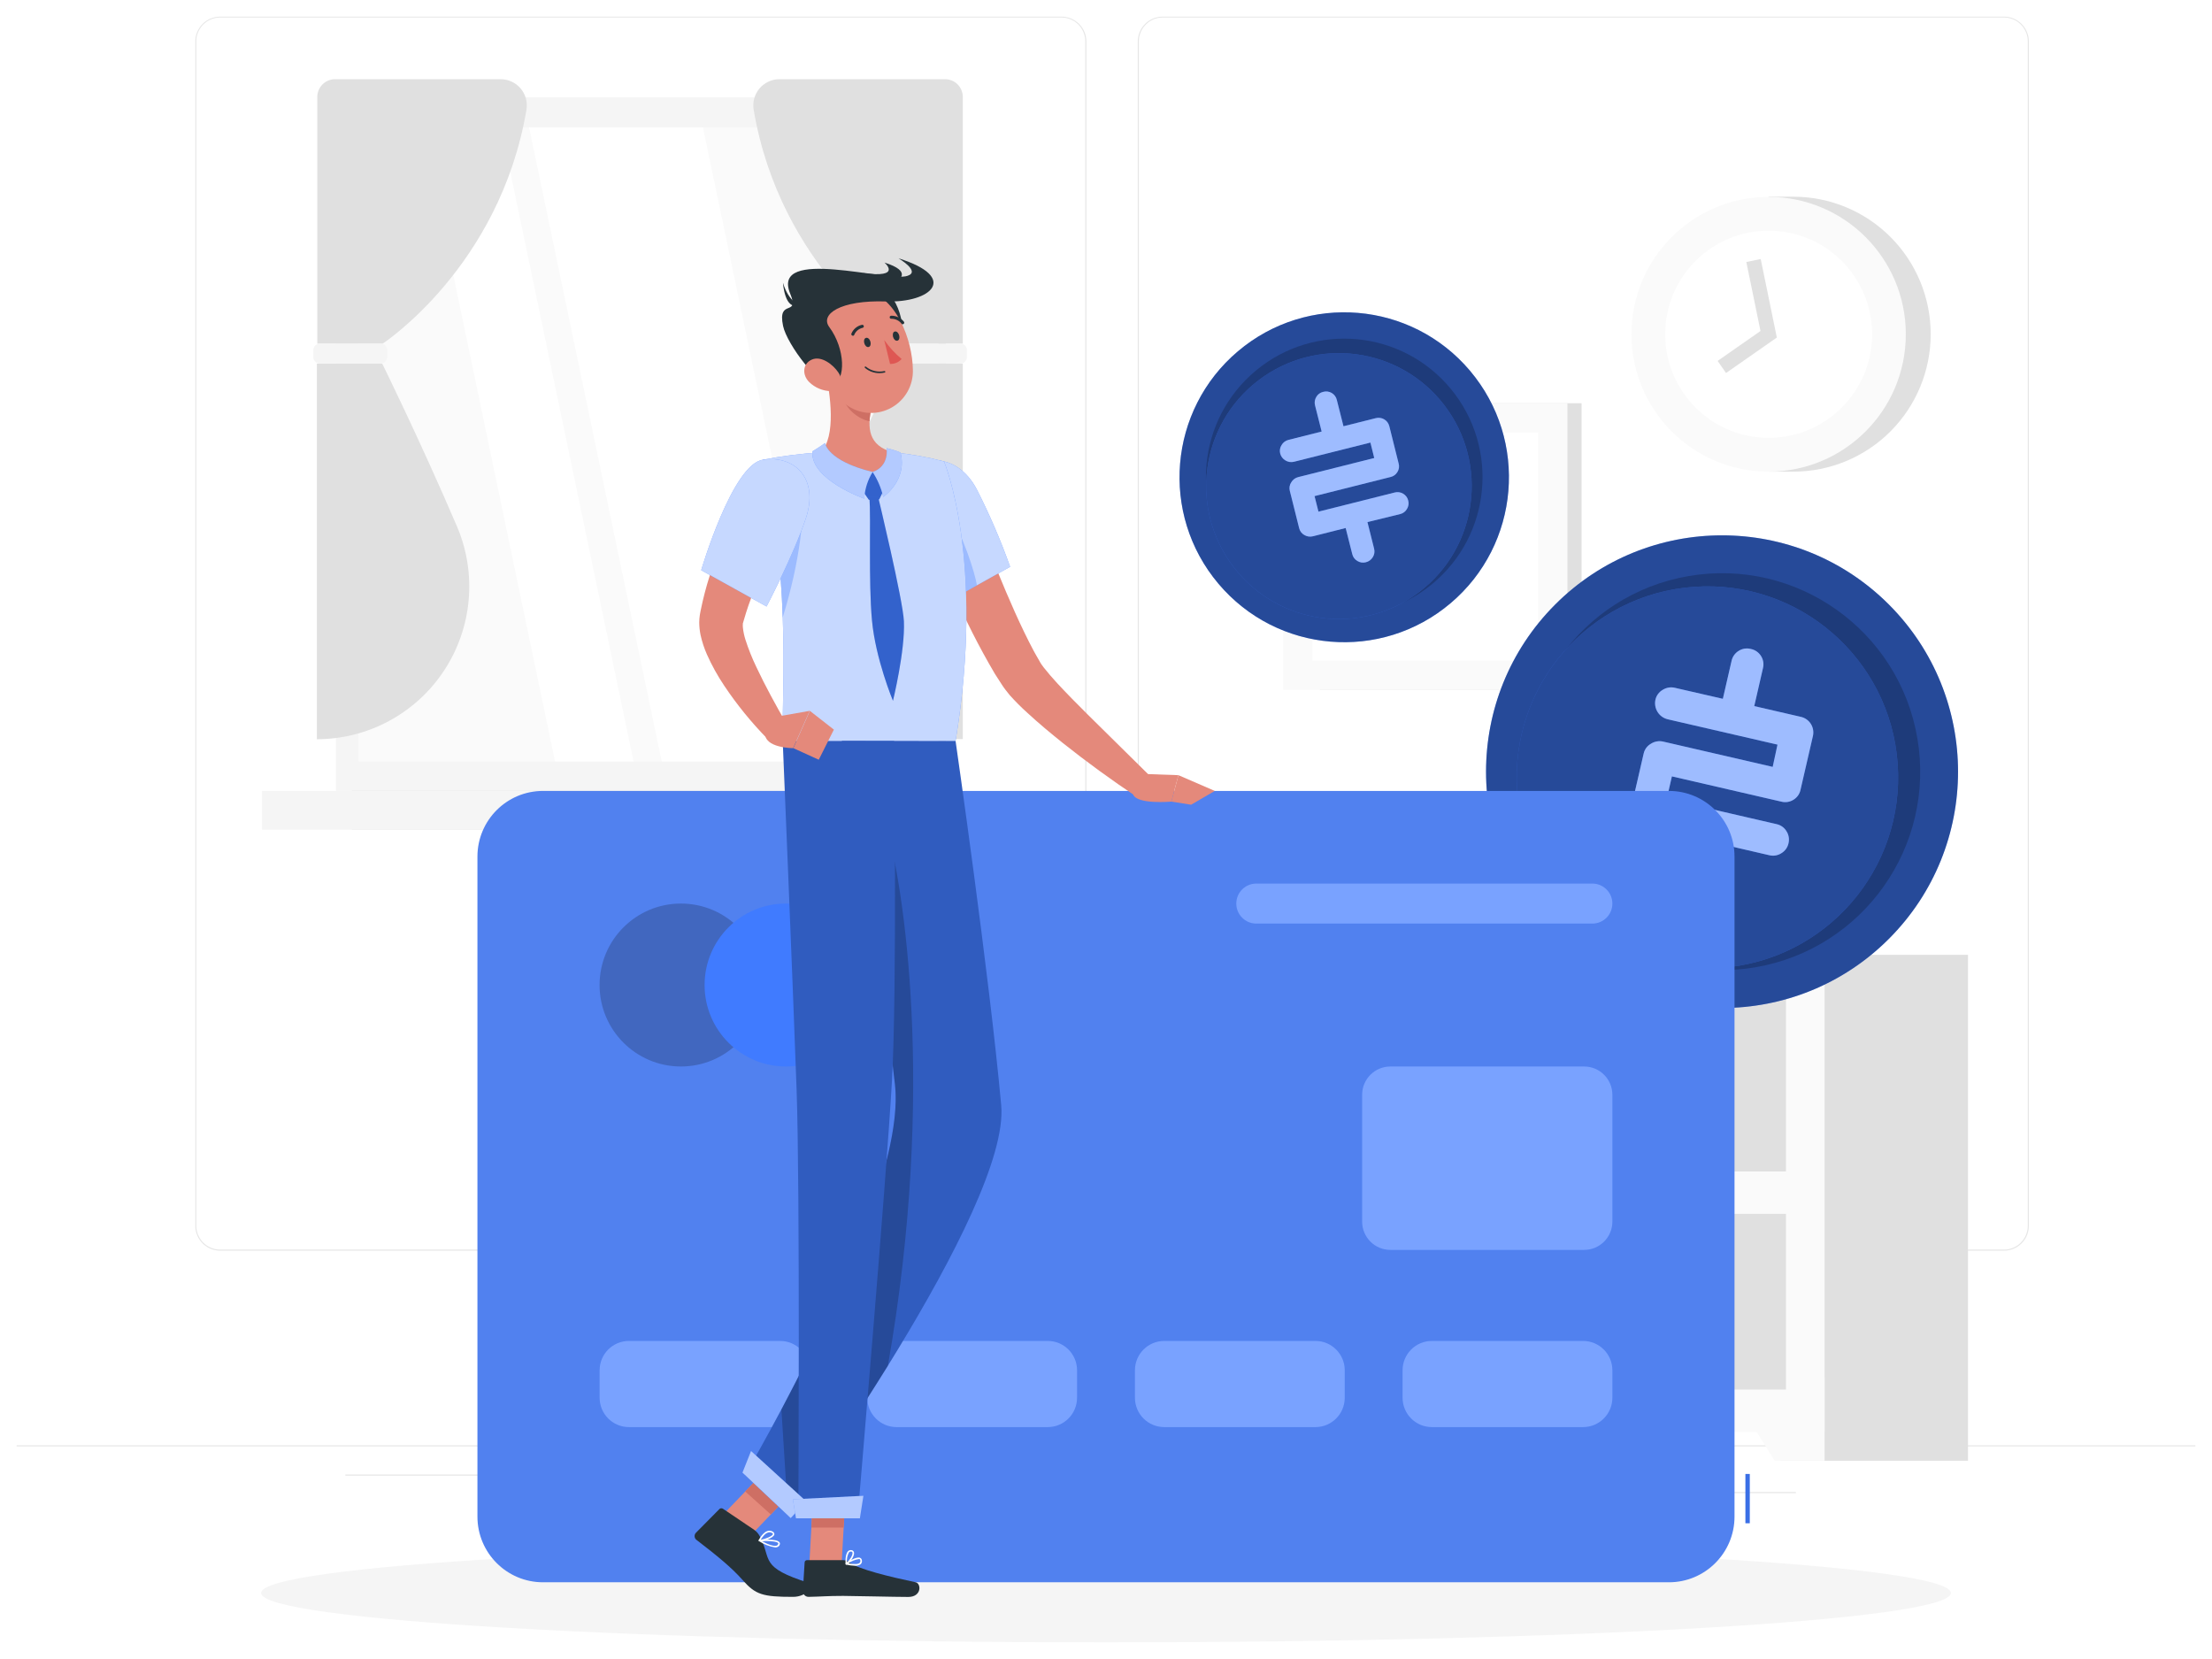 <svg width="532" height="399" viewBox="0 0 532 399" fill="none" xmlns="http://www.w3.org/2000/svg">
<g filter="url(#filter0_d_1141_319)">
<path d="M4 343.605H528V343.867H4V343.605Z" fill="#E6E6E6"/>
<path d="M132.212 354.719H168.263V354.981H132.212V354.719Z" fill="#E6E6E6"/>
<path d="M411.63 354.845H431.919V355.107H411.63V354.845Z" fill="#E6E6E6"/>
<path d="M264.952 354.236H306.076V354.499H264.952V354.236Z" fill="#E6E6E6"/>
<path d="M307.123 350.5H325.505V350.762H307.123V350.5Z" fill="#E6E6E6"/>
<path d="M83.061 350.637H138.595V350.899H83.061V350.637Z" fill="#E6E6E6"/>
<path d="M279.624 296.797H481.982C483.568 296.795 485.087 296.162 486.207 295.038C487.327 293.915 487.956 292.392 487.956 290.805V5.94C487.942 4.362 487.307 2.852 486.188 1.74C485.07 0.628 483.558 0.003 481.982 -3.05176e-05H279.624C278.037 -3.05176e-05 276.515 0.631 275.393 1.755C274.27 2.879 273.64 4.403 273.64 5.993V290.805C273.64 292.394 274.27 293.918 275.393 295.042C276.515 296.166 278.037 296.797 279.624 296.797ZM481.982 0.21C483.498 0.213 484.951 0.818 486.022 1.892C487.092 2.966 487.694 4.422 487.694 5.94V290.805C487.694 292.323 487.092 293.779 486.022 294.853C484.951 295.927 483.498 296.532 481.982 296.535H279.624C278.107 296.532 276.653 295.928 275.581 294.854C274.508 293.779 273.905 292.324 273.902 290.805V5.94C273.905 4.421 274.508 2.965 275.581 1.891C276.653 0.817 278.107 0.213 279.624 0.21H481.982Z" fill="#E6E6E6"/>
<path d="M52.931 296.797H255.3C256.886 296.795 258.407 296.162 259.528 295.039C260.65 293.916 261.281 292.393 261.284 290.805V5.94C261.267 4.361 260.63 2.852 259.51 1.74C258.39 0.628 256.877 0.003 255.3 -3.05176e-05H52.931C51.357 0.005 49.848 0.632 48.732 1.744C47.615 2.856 46.982 4.364 46.968 5.94V290.805C46.968 292.39 47.596 293.911 48.713 295.035C49.831 296.158 51.348 296.792 52.931 296.797ZM255.3 0.21C256.817 0.213 258.27 0.817 259.343 1.891C260.415 2.965 261.019 4.421 261.022 5.94V290.805C261.019 292.324 260.415 293.779 259.343 294.854C258.27 295.928 256.817 296.532 255.3 296.535H52.931C51.414 296.532 49.961 295.928 48.888 294.854C47.816 293.779 47.212 292.324 47.209 290.805V5.94C47.212 4.421 47.816 2.965 48.888 1.891C49.961 0.817 51.414 0.213 52.931 0.21H255.3Z" fill="#E6E6E6"/>
<path d="M84.665 19.552H227.486V186.212H84.665V19.552Z" fill="#E0E0E0"/>
<path d="M80.787 19.552H225.673V186.212H80.787V19.552Z" fill="#F5F5F5"/>
<path d="M84.665 186.212H227.486V195.552H84.665V186.212Z" fill="#E0E0E0"/>
<path d="M63.034 186.212H199.431V195.552H63.034V186.212Z" fill="#F5F5F5"/>
<path d="M86.216 179.138L86.216 26.615L220.234 26.615V179.138H86.216Z" fill="#FAFAFA"/>
<path d="M200.961 179.138L169.06 26.625H127.245L159.146 179.138H200.961Z" fill="white"/>
<path d="M152.376 179.138L120.485 26.625H101.6L133.491 179.138H152.376Z" fill="white"/>
<path d="M231.563 19.311V78.649H215.843C215.843 78.649 187.683 60.251 181.259 22.396C181.107 21.495 181.152 20.571 181.393 19.689C181.633 18.807 182.062 17.988 182.651 17.288C183.239 16.589 183.973 16.027 184.8 15.64C185.627 15.254 186.529 15.052 187.442 15.05H227.266C227.828 15.046 228.385 15.153 228.905 15.365C229.426 15.577 229.899 15.89 230.299 16.286C230.698 16.682 231.015 17.153 231.232 17.672C231.449 18.191 231.561 18.748 231.563 19.311Z" fill="#E0E0E0"/>
<path d="M231.563 173.765V83.435H215.843C215.843 83.435 206.83 101.675 197.849 122.644C195.46 128.223 194.491 134.309 195.03 140.355C195.569 146.401 197.598 152.219 200.936 157.286C204.273 162.354 208.815 166.512 214.153 169.388C219.491 172.264 225.459 173.768 231.521 173.765H231.563Z" fill="#E0E0E0"/>
<path d="M216.346 78.649H230.986C231.854 78.649 232.558 79.354 232.558 80.224V81.861C232.558 82.73 231.854 83.435 230.986 83.435H216.346C215.477 83.435 214.774 82.73 214.774 81.861V80.224C214.774 79.354 215.477 78.649 216.346 78.649Z" fill="#F5F5F5"/>
<path d="M76.312 19.311V78.649H92.032C92.032 78.649 120.202 60.252 126.616 22.396C126.768 21.495 126.723 20.573 126.483 19.691C126.243 18.81 125.815 17.991 125.227 17.293C124.64 16.593 123.908 16.031 123.082 15.644C122.256 15.256 121.355 15.054 120.443 15.05H80.619C80.056 15.044 79.498 15.15 78.977 15.362C78.455 15.573 77.98 15.886 77.58 16.282C77.179 16.678 76.861 17.15 76.644 17.67C76.426 18.189 76.313 18.747 76.312 19.311Z" fill="#E0E0E0"/>
<path d="M76.207 173.786V83.456H91.927C91.927 83.456 100.94 101.686 109.932 122.665C112.304 128.246 113.26 134.328 112.713 140.369C112.167 146.41 110.135 152.221 106.799 157.284C103.463 162.346 98.927 166.503 93.597 169.383C88.266 172.262 82.306 173.775 76.249 173.786H76.207Z" fill="#E0E0E0"/>
<path d="M91.56 83.435H76.92C76.052 83.435 75.348 82.73 75.348 81.861V80.223C75.348 79.354 76.052 78.649 76.92 78.649H91.56C92.428 78.649 93.132 79.354 93.132 80.223V81.861C93.132 82.73 92.428 83.435 91.56 83.435Z" fill="#F5F5F5"/>
<path d="M317.467 92.975H380.379V161.937H317.467V92.975Z" fill="#E0E0E0"/>
<path d="M308.622 92.975H376.973V161.937H308.622V92.975Z" fill="#FAFAFA"/>
<path d="M315.675 154.895V100.048H369.93V154.895H315.675Z" fill="white"/>
<path d="M357.176 127.461C357.173 124.025 355.808 120.731 353.381 118.303C350.954 115.875 347.664 114.51 344.233 114.51H341.32C337.891 114.513 334.603 115.879 332.178 118.307C329.754 120.735 328.39 124.027 328.387 127.461C328.387 129.162 328.722 130.846 329.372 132.417C330.022 133.989 330.974 135.416 332.175 136.619C333.376 137.821 334.802 138.775 336.371 139.426C337.94 140.077 339.621 140.412 341.32 140.412H344.233C345.932 140.413 347.615 140.079 349.185 139.429C350.756 138.779 352.182 137.825 353.384 136.623C354.586 135.42 355.54 133.992 356.19 132.42C356.841 130.848 357.176 129.163 357.176 127.461Z" fill="#F5F5F5"/>
<path d="M431.332 109.431C440.088 109.431 448.484 105.948 454.675 99.748C460.866 93.548 464.344 85.14 464.344 76.372C464.344 67.604 460.866 59.195 454.675 52.995C448.484 46.796 440.088 43.313 431.332 43.313H425.369V109.431H431.332Z" fill="#E0E0E0"/>
<path d="M425.369 109.431C407.149 109.431 392.378 94.639 392.378 76.393C392.378 58.146 407.149 43.355 425.369 43.355C443.59 43.355 458.36 58.146 458.36 76.393C458.36 94.639 443.59 109.431 425.369 109.431Z" fill="#FAFAFA"/>
<path d="M425.369 101.308C411.629 101.308 400.49 90.153 400.49 76.393C400.49 62.633 411.629 51.478 425.369 51.478C439.11 51.478 450.249 62.633 450.249 76.393C450.249 90.153 439.11 101.308 425.369 101.308Z" fill="white"/>
<path d="M415.12 85.712L427.34 77.18L423.462 58.299L420.004 59.013L423.41 75.606L413.097 82.805L415.12 85.712Z" fill="#E0E0E0"/>
<path d="M158.748 225.641H203.717V347.32H158.748V225.641Z" fill="#E0E0E0"/>
<path d="M170.758 347.32H158.748V327.17H183.344L170.758 347.32Z" fill="#FAFAFA"/>
<path d="M428.346 225.641H473.315V347.32H428.346V225.641Z" fill="#E0E0E0"/>
<path d="M158.737 225.641H438.826V340.383H158.737V225.641Z" fill="#FAFAFA"/>
<path d="M426.816 347.32H438.826V327.17H414.229L426.816 347.32Z" fill="#FAFAFA"/>
<path d="M168.054 235.507H429.509V277.738H168.054V235.507Z" fill="#F0F0F0"/>
<path d="M168.054 287.95H429.509V330.182H168.054V287.95Z" fill="#F0F0F0"/>
<path d="M206.39 235.507H429.509V277.738H206.39V235.507Z" fill="#E0E0E0"/>
<path d="M360.802 241.206H374.374C374.374 241.206 372.016 249.36 372.016 254.156C372.016 258.953 382.338 277.749 367.583 277.749C352.827 277.749 363.16 258.953 363.16 254.156C363.16 249.36 360.802 241.206 360.802 241.206Z" fill="#FAFAFA"/>
<path d="M414.229 255.374V262.794C414.229 271.022 406.285 277.749 396.581 277.749H387.83C378.126 277.749 370.182 271.022 370.182 262.794V255.374H414.229Z" fill="#F0F0F0"/>
<path d="M206.39 287.95H429.509V330.182H206.39V287.95Z" fill="#E0E0E0"/>
<path d="M304.2 329.426H283.302V294.572H304.2V329.426Z" fill="white"/>
<path d="M286.562 329.961H285.136V295.107H286.562V329.961Z" fill="#E6E6E6"/>
<path d="M285.032 330.224H281.385C281.107 330.224 280.882 329.998 280.882 329.72V295.339C280.882 295.06 281.107 294.835 281.385 294.835H285.032C285.309 294.835 285.535 295.06 285.535 295.339V329.72C285.535 329.998 285.309 330.224 285.032 330.224Z" fill="#EBEBEB"/>
<path d="M285.535 311.186H280.882V302.916H285.535V311.186Z" fill="white"/>
<path d="M285.535 318.847H280.882V313.747H285.535V318.847Z" fill="white"/>
<path d="M305.268 330.224H286.436C286.158 330.224 285.933 329.998 285.933 329.72V295.339C285.933 295.06 286.158 294.835 286.436 294.835H305.268C305.546 294.835 305.772 295.06 305.772 295.339V329.72C305.772 329.998 305.546 330.224 305.268 330.224Z" fill="#EBEBEB"/>
<path d="M314.397 329.332H291.341V290.878H314.397V329.332Z" fill="white"/>
<path d="M294.914 329.94H293.353V291.487H294.914V329.94Z" fill="#E6E6E6"/>
<path d="M293.237 330.234H289.213C288.906 330.234 288.658 329.985 288.658 329.678V291.749C288.658 291.442 288.906 291.193 289.213 291.193H293.237C293.544 291.193 293.793 291.442 293.793 291.749V329.678C293.793 329.985 293.544 330.234 293.237 330.234Z" fill="#F0F0F0"/>
<path d="M293.793 304.962H288.658V303.63H293.793V304.962Z" fill="white"/>
<path d="M293.793 308.814H288.658V307.481H293.793V308.814Z" fill="white"/>
<path d="M293.793 312.666H288.658V311.333H293.793V312.666Z" fill="white"/>
<path d="M315.56 330.234H294.789C294.482 330.234 294.233 329.985 294.233 329.678V291.749C294.233 291.442 294.482 291.193 294.789 291.193H315.56C315.867 291.193 316.115 291.442 316.115 291.749V329.678C316.115 329.985 315.867 330.234 315.56 330.234Z" fill="#F0F0F0"/>
<path d="M342.797 316.832C342.795 318.003 343.14 319.149 343.789 320.124C344.437 321.098 345.359 321.859 346.439 322.308C347.519 322.758 348.708 322.877 349.855 322.649C351.002 322.422 352.056 321.859 352.884 321.032C353.712 320.205 354.276 319.15 354.505 318.001C354.733 316.853 354.617 315.662 354.17 314.58C353.723 313.498 352.965 312.573 351.993 311.922C351.021 311.271 349.878 310.924 348.708 310.924C347.142 310.924 345.641 311.546 344.532 312.654C343.424 313.761 342.8 315.264 342.797 316.832Z" fill="#FAFAFA"/>
<path d="M352.869 319.655C352.869 320.571 353.14 321.466 353.648 322.227C354.155 322.988 354.877 323.581 355.722 323.931C356.566 324.282 357.496 324.373 358.392 324.195C359.289 324.016 360.112 323.575 360.758 322.928C361.405 322.281 361.845 321.456 362.023 320.558C362.202 319.661 362.11 318.73 361.76 317.884C361.41 317.039 360.818 316.316 360.058 315.807C359.298 315.299 358.404 315.027 357.49 315.027C356.265 315.03 355.092 315.518 354.225 316.386C353.359 317.253 352.871 318.429 352.869 319.655Z" fill="#FAFAFA"/>
<path d="M332.684 319.655C332.684 320.826 333.031 321.97 333.68 322.944C334.33 323.917 335.253 324.676 336.333 325.124C337.413 325.572 338.601 325.689 339.748 325.461C340.895 325.232 341.948 324.669 342.774 323.841C343.601 323.013 344.164 321.958 344.392 320.81C344.62 319.662 344.503 318.472 344.056 317.39C343.608 316.309 342.851 315.384 341.879 314.734C340.907 314.083 339.764 313.736 338.595 313.736C337.028 313.739 335.526 314.363 334.418 315.473C333.311 316.582 332.687 318.086 332.684 319.655Z" fill="#FAFAFA"/>
<path d="M323.001 317.924C323.001 319.094 323.347 320.239 323.997 321.212C324.646 322.186 325.569 322.944 326.649 323.392C327.729 323.84 328.918 323.957 330.064 323.729C331.211 323.501 332.264 322.937 333.091 322.109C333.917 321.281 334.48 320.227 334.708 319.078C334.937 317.93 334.819 316.74 334.372 315.658C333.925 314.577 333.167 313.652 332.195 313.002C331.223 312.352 330.08 312.004 328.911 312.004C327.344 312.004 325.84 312.628 324.732 313.738C323.623 314.848 323.001 316.354 323.001 317.924Z" fill="#FAFAFA"/>
<path d="M373.755 318.69C373.755 318.69 372.948 330.234 341.854 330.234C310.76 330.234 309.953 318.69 309.953 318.69H373.755Z" fill="#F5F5F5"/>
<path d="M286.562 266.204C286.562 266.204 285.273 277.749 235.996 277.749C186.719 277.749 185.44 266.204 185.44 266.204H286.562Z" fill="white"/>
<path d="M266 391C153.777 391 62.803 385.681 62.803 379.12C62.803 372.558 153.777 367.239 266 367.239C378.222 367.239 469.197 372.558 469.197 379.12C469.197 385.681 378.222 391 266 391Z" fill="#F5F5F5"/>
<path d="M374.026 221.785C351.86 199.587 351.86 163.598 374.026 141.4C396.192 119.202 432.131 119.202 454.297 141.4C476.463 163.598 476.463 199.587 454.297 221.785C432.131 243.983 396.192 243.983 374.026 221.785Z" fill="#407BFF"/>
<path opacity="0.4" d="M374.026 221.785C351.86 199.587 351.86 163.598 374.026 141.4C396.192 119.202 432.131 119.202 454.297 141.4C476.463 163.598 476.463 199.587 454.297 221.785C432.131 243.983 396.192 243.983 374.026 221.785Z" fill="black"/>
<path opacity="0.2" d="M367.172 189.619C362.746 163.633 380.194 138.974 406.142 134.541C432.091 130.109 456.715 147.581 461.141 173.567C465.567 199.553 448.12 224.212 422.171 228.644C396.222 233.077 371.598 215.604 367.172 189.619Z" fill="black"/>
<path d="M364.894 186.164C363.126 160.858 382.177 138.907 407.447 137.135C432.717 135.364 454.637 154.443 456.406 179.749C458.175 205.055 439.123 227.006 413.853 228.777C388.583 230.549 366.663 211.47 364.894 186.164Z" fill="#407BFF"/>
<path opacity="0.4" d="M364.894 186.164C363.126 160.858 382.177 138.907 407.447 137.135C432.717 135.364 454.637 154.443 456.406 179.749C458.175 205.055 439.123 227.006 413.853 228.777C388.583 230.549 366.663 211.47 364.894 186.164Z" fill="black"/>
<path d="M395.313 177.218L392.326 190.179C392.199 190.674 392.176 191.19 392.259 191.694C392.342 192.198 392.529 192.679 392.808 193.107C393.079 193.544 393.434 193.923 393.854 194.22C394.273 194.518 394.748 194.728 395.25 194.839L406.631 197.473L404.535 206.593C404.412 207.086 404.393 207.599 404.479 208.1C404.566 208.601 404.756 209.078 405.038 209.5C405.309 209.93 405.666 210.3 406.086 210.585C406.506 210.87 406.981 211.066 407.48 211.158C407.98 211.284 408.5 211.308 409.01 211.228C409.519 211.149 410.007 210.968 410.446 210.697C410.883 210.439 411.261 210.093 411.557 209.681C411.853 209.269 412.06 208.8 412.165 208.304L414.261 199.079L425.547 201.692C426.034 201.809 426.539 201.827 427.033 201.744C427.526 201.661 427.998 201.479 428.419 201.209C428.857 200.952 429.237 200.606 429.534 200.194C429.832 199.783 430.041 199.313 430.148 198.816C430.267 198.326 430.286 197.816 430.203 197.319C430.12 196.821 429.938 196.345 429.666 195.92C429.407 195.485 429.061 195.109 428.65 194.814C428.239 194.52 427.771 194.314 427.277 194.209L400.867 188.111L402.104 182.727L428.44 188.804C428.928 188.929 429.435 188.953 429.932 188.875C430.43 188.798 430.906 188.62 431.332 188.353C431.77 188.09 432.148 187.738 432.442 187.321C432.736 186.904 432.94 186.429 433.041 185.928L436.017 173.02C436.246 172.027 436.072 170.985 435.534 170.121C434.995 169.257 434.136 168.642 433.145 168.412L421.911 165.82L424.007 156.69C424.128 156.207 424.152 155.704 424.077 155.212C424.001 154.72 423.828 154.248 423.567 153.824C423.29 153.365 422.919 152.97 422.478 152.666C422.037 152.362 421.537 152.156 421.01 152.061C420.525 151.943 420.021 151.925 419.53 152.008C419.038 152.091 418.568 152.273 418.149 152.544C417.718 152.809 417.346 153.159 417.054 153.572C416.762 153.985 416.557 154.453 416.451 154.947L414.355 164.067L402.827 161.423C402.328 161.302 401.81 161.283 401.304 161.368C400.798 161.453 400.314 161.639 399.882 161.916C399.445 162.168 399.064 162.508 398.765 162.914C398.465 163.32 398.253 163.785 398.142 164.277C397.921 165.292 398.106 166.354 398.656 167.234C399.207 168.115 400.079 168.745 401.087 168.99L427.497 175.087L426.344 180.44L400.029 174.363C399.53 174.242 399.012 174.223 398.506 174.308C398 174.393 397.516 174.579 397.084 174.856C396.639 175.103 396.252 175.441 395.947 175.848C395.642 176.255 395.426 176.722 395.313 177.218Z" fill="#407BFF"/>
<g opacity="0.7">
<path opacity="0.7" d="M395.313 177.218L392.326 190.179C392.199 190.674 392.176 191.19 392.259 191.694C392.342 192.198 392.529 192.679 392.808 193.107C393.079 193.544 393.434 193.923 393.854 194.22C394.273 194.518 394.748 194.728 395.25 194.839L406.631 197.473L404.535 206.593C404.412 207.086 404.393 207.599 404.479 208.1C404.566 208.601 404.756 209.078 405.038 209.5C405.309 209.93 405.666 210.3 406.086 210.585C406.506 210.87 406.981 211.066 407.48 211.158C407.98 211.284 408.5 211.308 409.01 211.228C409.519 211.149 410.007 210.968 410.446 210.697C410.883 210.439 411.261 210.093 411.557 209.681C411.853 209.269 412.06 208.8 412.165 208.304L414.261 199.079L425.547 201.692C426.034 201.809 426.539 201.827 427.033 201.744C427.526 201.661 427.998 201.479 428.419 201.209C428.857 200.952 429.237 200.606 429.534 200.194C429.832 199.783 430.041 199.313 430.148 198.816C430.267 198.326 430.286 197.816 430.203 197.319C430.12 196.821 429.938 196.345 429.666 195.92C429.407 195.485 429.061 195.109 428.65 194.814C428.239 194.52 427.771 194.314 427.277 194.209L400.867 188.111L402.104 182.727L428.44 188.804C428.928 188.929 429.435 188.953 429.932 188.875C430.43 188.798 430.906 188.62 431.332 188.353C431.77 188.09 432.148 187.738 432.442 187.321C432.736 186.904 432.94 186.429 433.041 185.928L436.017 173.02C436.246 172.027 436.072 170.985 435.534 170.121C434.995 169.257 434.136 168.642 433.145 168.412L421.911 165.82L424.007 156.69C424.128 156.207 424.152 155.704 424.077 155.212C424.001 154.72 423.828 154.248 423.567 153.824C423.29 153.365 422.919 152.97 422.478 152.666C422.037 152.362 421.537 152.156 421.01 152.061C420.525 151.943 420.021 151.925 419.53 152.008C419.038 152.091 418.568 152.273 418.149 152.544C417.718 152.809 417.346 153.159 417.054 153.572C416.762 153.985 416.557 154.453 416.451 154.947L414.355 164.067L402.827 161.423C402.328 161.302 401.81 161.283 401.304 161.368C400.798 161.453 400.314 161.639 399.882 161.916C399.445 162.168 399.064 162.508 398.765 162.914C398.465 163.32 398.253 163.785 398.142 164.277C397.921 165.292 398.106 166.354 398.656 167.234C399.207 168.115 400.079 168.745 401.087 168.99L427.497 175.087L426.344 180.44L400.029 174.363C399.53 174.242 399.012 174.223 398.506 174.308C398 174.393 397.516 174.579 397.084 174.856C396.639 175.103 396.252 175.441 395.947 175.848C395.642 176.255 395.426 176.722 395.313 177.218Z" fill="white"/>
</g>
<path d="M293.04 136.39C278.918 119.656 281.017 94.625 297.728 80.484C314.438 66.342 339.433 68.444 353.554 85.178C367.676 101.913 365.577 126.943 348.867 141.085C332.156 155.226 307.161 153.125 293.04 136.39Z" fill="#407BFF"/>
<path opacity="0.4" d="M293.04 136.39C278.918 119.656 281.017 94.625 297.728 80.484C314.438 66.342 339.433 68.444 353.554 85.178C367.676 101.913 365.577 126.943 348.867 141.085C332.156 155.226 307.161 153.125 293.04 136.39Z" fill="black"/>
<path opacity="0.2" d="M297.657 131.978C285.952 117.799 287.942 96.802 302.101 85.08C316.26 73.358 337.227 75.351 348.932 89.53C360.637 103.709 358.648 124.706 344.489 136.428C330.33 148.15 309.362 146.158 297.657 131.978Z" fill="black"/>
<path d="M296.653 132.327C285.944 118.295 288.622 98.225 302.634 87.501C316.646 76.777 336.686 79.458 347.395 93.49C358.105 107.522 355.427 127.591 341.415 138.316C327.403 149.04 307.362 146.359 296.653 132.327Z" fill="#407BFF"/>
<path opacity="0.4" d="M296.653 132.327C285.944 118.295 288.622 98.225 302.634 87.501C316.646 76.777 336.686 79.458 347.395 93.49C358.105 107.522 355.427 127.591 341.415 138.316C327.403 149.04 307.362 146.359 296.653 132.327Z" fill="black"/>
<path d="M310.205 114.038L312.458 123.043C312.54 123.385 312.692 123.707 312.905 123.987C313.118 124.267 313.387 124.499 313.694 124.669C314.005 124.859 314.351 124.983 314.711 125.036C315.072 125.088 315.439 125.067 315.79 124.974L323.64 122.99L325.233 129.287C325.314 129.631 325.466 129.955 325.679 130.236C325.892 130.518 326.161 130.753 326.47 130.924C326.767 131.109 327.098 131.231 327.444 131.284C327.79 131.336 328.143 131.317 328.482 131.229C328.83 131.147 329.159 130.996 329.449 130.785C329.739 130.574 329.983 130.308 330.169 130.001C330.358 129.701 330.484 129.366 330.538 129.016C330.592 128.665 330.573 128.308 330.483 127.965L328.88 121.563L336.74 119.642C337.081 119.561 337.401 119.411 337.682 119.201C337.963 118.992 338.199 118.728 338.375 118.425C338.564 118.127 338.69 117.794 338.744 117.445C338.798 117.097 338.78 116.74 338.689 116.399C338.611 116.054 338.463 115.729 338.253 115.444C338.044 115.159 337.779 114.919 337.474 114.741C337.172 114.557 336.837 114.436 336.487 114.385C336.138 114.335 335.782 114.356 335.44 114.447L317.1 119.055L316.157 115.318L334.445 110.722C334.787 110.645 335.11 110.498 335.393 110.29C335.677 110.083 335.914 109.819 336.09 109.515C336.28 109.215 336.404 108.879 336.455 108.528C336.506 108.177 336.481 107.82 336.384 107.479L334.141 98.505C334.056 98.163 333.905 97.842 333.696 97.558C333.486 97.275 333.223 97.037 332.921 96.856C332.619 96.676 332.284 96.557 331.936 96.507C331.587 96.457 331.233 96.476 330.892 96.564L323.116 98.516L321.523 92.219C321.446 91.864 321.296 91.528 321.083 91.233C320.87 90.939 320.599 90.691 320.286 90.507C319.973 90.323 319.625 90.205 319.264 90.162C318.904 90.119 318.538 90.151 318.19 90.256C317.853 90.335 317.535 90.483 317.257 90.69C316.979 90.898 316.747 91.161 316.576 91.463C316.391 91.763 316.268 92.097 316.216 92.445C316.164 92.793 316.183 93.148 316.273 93.489L317.865 99.786L309.901 101.79C309.551 101.874 309.222 102.028 308.934 102.242C308.646 102.457 308.404 102.728 308.224 103.039C308.033 103.334 307.905 103.665 307.847 104.012C307.789 104.359 307.803 104.713 307.889 105.054C307.976 105.404 308.132 105.733 308.348 106.021C308.564 106.309 308.835 106.552 309.146 106.734C309.456 106.926 309.801 107.054 310.162 107.108C310.522 107.162 310.89 107.142 311.242 107.048L329.593 102.441L330.515 106.156L312.238 110.743C311.888 110.826 311.559 110.98 311.271 111.195C310.983 111.409 310.741 111.68 310.561 111.992C310.359 112.287 310.223 112.623 310.161 112.976C310.1 113.329 310.115 113.691 310.205 114.038Z" fill="#407BFF"/>
<g opacity="0.7">
<path opacity="0.7" d="M310.205 114.038L312.458 123.043C312.54 123.385 312.692 123.707 312.905 123.987C313.118 124.267 313.387 124.499 313.694 124.669C314.005 124.859 314.351 124.983 314.711 125.036C315.072 125.088 315.439 125.067 315.79 124.974L323.64 122.99L325.233 129.287C325.314 129.631 325.466 129.955 325.679 130.236C325.892 130.518 326.161 130.753 326.47 130.924C326.767 131.109 327.098 131.231 327.444 131.284C327.79 131.336 328.143 131.317 328.482 131.229C328.83 131.147 329.159 130.996 329.449 130.785C329.739 130.574 329.983 130.308 330.169 130.001C330.358 129.701 330.484 129.366 330.538 129.016C330.592 128.665 330.573 128.308 330.483 127.965L328.88 121.563L336.74 119.642C337.081 119.561 337.401 119.411 337.682 119.201C337.963 118.992 338.199 118.728 338.375 118.425C338.564 118.127 338.69 117.794 338.744 117.445C338.798 117.097 338.78 116.74 338.689 116.399C338.611 116.054 338.463 115.729 338.253 115.444C338.044 115.159 337.779 114.919 337.474 114.741C337.172 114.557 336.837 114.436 336.487 114.385C336.138 114.335 335.782 114.356 335.44 114.447L317.1 119.055L316.157 115.318L334.445 110.722C334.787 110.645 335.11 110.498 335.393 110.29C335.677 110.083 335.914 109.819 336.09 109.515C336.28 109.215 336.404 108.879 336.455 108.528C336.506 108.177 336.481 107.82 336.384 107.479L334.141 98.505C334.056 98.163 333.905 97.842 333.696 97.558C333.486 97.275 333.223 97.037 332.921 96.856C332.619 96.676 332.284 96.557 331.936 96.507C331.587 96.457 331.233 96.476 330.892 96.564L323.116 98.516L321.523 92.219C321.446 91.864 321.296 91.528 321.083 91.233C320.87 90.939 320.599 90.691 320.286 90.507C319.973 90.323 319.625 90.205 319.264 90.162C318.904 90.119 318.538 90.151 318.19 90.256C317.853 90.335 317.535 90.483 317.257 90.69C316.979 90.898 316.747 91.161 316.576 91.463C316.391 91.763 316.268 92.097 316.216 92.445C316.164 92.793 316.183 93.148 316.273 93.489L317.865 99.786L309.901 101.79C309.551 101.874 309.222 102.028 308.934 102.242C308.646 102.457 308.404 102.728 308.224 103.039C308.033 103.334 307.905 103.665 307.847 104.012C307.789 104.359 307.803 104.713 307.889 105.054C307.976 105.404 308.132 105.733 308.348 106.021C308.564 106.309 308.835 106.552 309.146 106.734C309.456 106.926 309.801 107.054 310.162 107.108C310.522 107.162 310.89 107.142 311.242 107.048L329.593 102.441L330.515 106.156L312.238 110.743C311.888 110.826 311.559 110.98 311.271 111.195C310.983 111.409 310.741 111.68 310.561 111.992C310.359 112.287 310.223 112.623 310.161 112.976C310.1 113.329 310.115 113.691 310.205 114.038Z" fill="white"/>
</g>
<path d="M419.783 350.5H420.831V362.349H419.783V350.5Z" fill="#407BFF"/>
<path opacity="0.1" d="M419.783 350.5H420.831V362.349H419.783V350.5Z" fill="black"/>
<path d="M130.598 186.223H401.391C410.102 186.223 417.163 193.294 417.163 202.017V360.754C417.163 369.477 410.102 376.549 401.391 376.549H130.598C121.887 376.549 114.826 369.477 114.826 360.754V202.017C114.826 193.294 121.887 186.223 130.598 186.223Z" fill="#5181EF"/>
<path opacity="0.2" d="M163.767 252.498C152.961 252.498 144.201 243.726 144.201 232.904C144.201 222.083 152.961 213.31 163.767 213.31C174.573 213.31 183.333 222.083 183.333 232.904C183.333 243.726 174.573 252.498 163.767 252.498Z" fill="black"/>
<path d="M189.024 252.498C178.218 252.498 169.458 243.726 169.458 232.904C169.458 222.083 178.218 213.31 189.024 213.31C199.83 213.31 208.59 222.083 208.59 232.904C208.59 243.726 199.83 252.498 189.024 252.498Z" fill="#407BFF"/>
<path d="M334.392 252.498H380.997C384.748 252.498 387.788 255.543 387.788 259.299V289.808C387.788 293.564 384.748 296.609 380.997 296.609H334.392C330.642 296.609 327.601 293.564 327.601 289.808V259.299C327.601 255.543 330.642 252.498 334.392 252.498Z" fill="#407BFF"/>
<path opacity="0.3" d="M334.392 252.498H380.997C384.748 252.498 387.788 255.543 387.788 259.299V289.808C387.788 293.564 384.748 296.609 380.997 296.609H334.392C330.642 296.609 327.601 293.564 327.601 289.808V259.299C327.601 255.543 330.642 252.498 334.392 252.498Z" fill="white"/>
<path d="M302.145 208.503H382.978C385.634 208.503 387.788 210.658 387.788 213.315C387.788 215.973 385.634 218.127 382.978 218.127H302.145C299.489 218.127 297.335 215.973 297.335 213.315C297.335 210.658 299.489 208.503 302.145 208.503Z" fill="#407BFF"/>
<path opacity="0.3" d="M302.145 208.503H382.978C385.634 208.503 387.788 210.658 387.788 213.315C387.788 215.973 385.634 218.127 382.978 218.127H302.145C299.489 218.127 297.335 215.973 297.335 213.315C297.335 210.658 299.489 208.503 302.145 208.503Z" fill="white"/>
<path d="M344.38 318.501H380.735C384.63 318.501 387.788 321.663 387.788 325.564V332.165C387.788 336.066 384.63 339.228 380.735 339.228H344.38C340.485 339.228 337.327 336.066 337.327 332.165V325.564C337.327 321.663 340.485 318.501 344.38 318.501Z" fill="#407BFF"/>
<path opacity="0.3" d="M344.38 318.501H380.735C384.63 318.501 387.788 321.663 387.788 325.564V332.165C387.788 336.066 384.63 339.228 380.735 339.228H344.38C340.485 339.228 337.327 336.066 337.327 332.165V325.564C337.327 321.663 340.485 318.501 344.38 318.501Z" fill="white"/>
<path d="M280.012 318.501H316.367C320.262 318.501 323.42 321.663 323.42 325.564V332.165C323.42 336.066 320.262 339.228 316.367 339.228H280.012C276.116 339.228 272.959 336.066 272.959 332.165V325.564C272.959 321.663 276.116 318.501 280.012 318.501Z" fill="#407BFF"/>
<path opacity="0.3" d="M280.012 318.501H316.367C320.262 318.501 323.42 321.663 323.42 325.564V332.165C323.42 336.066 320.262 339.228 316.367 339.228H280.012C276.116 339.228 272.959 336.066 272.959 332.165V325.564C272.959 321.663 276.116 318.501 280.012 318.501Z" fill="white"/>
<path d="M215.633 318.501H251.988C255.883 318.501 259.041 321.663 259.041 325.564V332.165C259.041 336.066 255.883 339.228 251.988 339.228H215.633C211.738 339.228 208.58 336.066 208.58 332.165V325.564C208.58 321.663 211.738 318.501 215.633 318.501Z" fill="#407BFF"/>
<path opacity="0.3" d="M215.633 318.501H251.988C255.883 318.501 259.041 321.663 259.041 325.564V332.165C259.041 336.066 255.883 339.228 251.988 339.228H215.633C211.738 339.228 208.58 336.066 208.58 332.165V325.564C208.58 321.663 211.738 318.501 215.633 318.501Z" fill="white"/>
<path d="M151.265 318.501H187.62C191.515 318.501 194.673 321.663 194.673 325.564V332.165C194.673 336.066 191.515 339.228 187.62 339.228H151.265C147.369 339.228 144.212 336.066 144.212 332.165V325.564C144.212 321.663 147.369 318.501 151.265 318.501Z" fill="#407BFF"/>
<path opacity="0.3" d="M151.265 318.501H187.62C191.515 318.501 194.673 321.663 194.673 325.564V332.165C194.673 336.066 191.515 339.228 187.62 339.228H151.265C147.369 339.228 144.212 336.066 144.212 332.165V325.564C144.212 321.663 147.369 318.501 151.265 318.501Z" fill="white"/>
<path d="M220.936 117.355C223.42 124.376 226.176 131.166 229.1 137.956C232.059 144.861 235.455 151.571 239.266 158.043C239.779 158.873 240.314 159.702 240.869 160.531L241.278 161.15L241.833 161.916C242.21 162.399 242.567 162.819 242.881 163.228C244.202 164.702 245.601 166.103 247.073 167.426C249.871 170.018 252.722 172.369 255.604 174.688C261.389 179.285 267.3 183.588 273.42 187.671L277.077 183.126L261.672 167.919C259.125 165.39 256.599 162.84 254.241 160.289C253.078 159.019 251.946 157.718 251.014 156.522C250.783 156.228 250.584 155.934 250.406 155.682L250.186 155.325L249.882 154.779C249.473 154.055 249.043 153.352 248.645 152.607C245.438 146.572 242.609 140.013 239.884 133.359C237.159 126.706 234.539 119.999 232.024 113.345L220.936 117.355Z" fill="#E4897B"/>
<path d="M217.991 112.296C215.612 119.265 229.593 139.761 229.593 139.761L242.944 132.32C240.669 125.925 237.98 119.685 234.895 113.639C230.221 104.782 220.601 104.645 217.991 112.296Z" fill="#407BFF"/>
<path opacity="0.7" d="M217.991 112.296C215.612 119.265 229.593 139.761 229.593 139.761L242.944 132.32C240.669 125.925 237.98 119.685 234.895 113.639C230.221 104.782 220.601 104.645 217.991 112.296Z" fill="white"/>
<path opacity="0.31" d="M217.792 113.167C220.789 111.729 224.237 112.936 227.874 118.687C231.51 124.439 234.602 134.041 234.937 136.781L229.582 139.751C229.582 139.751 216.681 120.818 217.792 113.167Z" fill="#407BFF"/>
<path d="M227.035 106.964C227.035 106.964 237.012 130.463 229.823 174.216H188.27C187.756 167.825 190.691 136.665 183.491 106.566C188.065 105.674 192.694 105.085 197.345 104.803C203.227 104.466 209.123 104.466 215.004 104.803C219.064 105.215 223.086 105.938 227.035 106.964Z" fill="#407BFF"/>
<path opacity="0.7" d="M227.035 106.964C227.035 106.964 237.012 130.463 229.823 174.216H188.27C187.756 167.825 190.691 136.665 183.491 106.566C188.065 105.674 192.694 105.085 197.345 104.803C203.227 104.466 209.123 104.466 215.004 104.803C219.064 105.215 223.086 105.938 227.035 106.964Z" fill="white"/>
<path d="M173.556 360.638L179.708 366.158L191.435 353.932L185.273 348.411L173.556 360.638Z" fill="#E4897B"/>
<path d="M194.652 372.12H202.418L203.424 354.11H195.658L194.652 372.12Z" fill="#E4897B"/>
<path d="M191.424 353.932L185.388 360.239L179.226 354.708L185.262 348.411L191.424 353.932Z" fill="#CE6F64"/>
<path d="M195.658 354.11H203.424L202.9 363.398H195.134L195.658 354.11Z" fill="#CE6F64"/>
<path d="M229.823 174.216C229.823 174.216 238.008 230.952 240.796 261.828C243.038 286.607 189.538 360.481 189.538 360.481L179.194 350.731C179.194 350.731 218.264 284.497 215.256 256.916C212.342 230.207 202.47 174.185 202.47 174.185L229.823 174.216Z" fill="#305CBF"/>
<path opacity="0.2" d="M215.256 256.948C213.757 243.189 210.404 221.632 207.522 203.98C209.031 201.02 213.265 195.028 213.265 195.028C217.058 208.157 225.306 257.651 213.537 324.494C201.276 344.287 189.538 360.512 189.538 360.512L187.934 334.988C199.263 313.642 217.341 276.017 215.256 256.948Z" fill="black"/>
<path d="M215.046 174.216C215.046 174.216 215.78 233.67 214.522 255.951C213.149 280.341 206.233 361.163 206.233 361.163H192.001C192.001 361.163 192.43 282.314 191.592 258.176C190.659 231.938 188.249 174.216 188.249 174.216H215.046Z" fill="#305CBF"/>
<path d="M202.827 371.228H194.097C193.951 371.222 193.809 371.274 193.701 371.372C193.593 371.47 193.528 371.607 193.52 371.752L193.091 378.669C193.089 378.849 193.123 379.028 193.191 379.195C193.259 379.363 193.359 379.515 193.485 379.644C193.612 379.772 193.762 379.875 193.928 379.945C194.094 380.016 194.273 380.052 194.453 380.054C197.492 380.001 198.949 379.823 202.785 379.823C205.143 379.823 215.182 380.075 218.442 380.075C221.701 380.075 221.586 376.842 220.234 376.549C214.04 375.237 206.358 373.4 204.157 371.7C203.778 371.4 203.31 371.234 202.827 371.228Z" fill="#263238"/>
<path d="M181.405 363.944L173.923 358.896C173.801 358.799 173.649 358.746 173.493 358.746C173.337 358.746 173.186 358.799 173.063 358.896L167.341 364.679C167.23 364.806 167.147 364.956 167.1 365.118C167.053 365.281 167.042 365.452 167.068 365.619C167.094 365.786 167.156 365.946 167.25 366.086C167.345 366.226 167.469 366.344 167.614 366.431C172.393 370.115 175.841 372.896 178.565 375.961C181.709 379.54 183.407 380.054 190.743 380.054C194.139 380.054 196.057 377.189 194.673 376.748C182.453 372.875 185.723 371.186 182.747 365.508C182.436 364.883 181.975 364.346 181.405 363.944Z" fill="#263238"/>
<path d="M275.317 182.15L283.418 182.434L281.72 188.794C281.72 188.794 273.252 189.549 272.498 186.988L275.317 182.15Z" fill="#E4897B"/>
<path d="M292.158 186.222L286.478 189.539L281.72 188.794L283.418 182.434L292.158 186.222Z" fill="#E4897B"/>
<path opacity="0.31" d="M192.776 113.996C193.636 118.95 192.493 130.788 188.249 144.494C187.917 132.751 186.553 121.06 184.172 109.557V109.494C186.897 109.221 191.948 109.347 192.776 113.996Z" fill="#407BFF"/>
<path d="M198.404 84.883C199.714 90.572 201.192 101.004 197.356 104.824C197.356 104.824 199.012 109.536 209.576 109.536C221.188 109.536 215.015 104.824 215.015 104.824C208.622 103.312 208.622 98.6 209.576 94.182L198.404 84.883Z" fill="#E4897B"/>
<path d="M209.869 109.515L213.013 112.863L211.473 116.095L208.968 116.211L206.83 113.125L209.869 109.515Z" fill="#407BFF"/>
<path d="M202.952 88.672L209.565 94.15C209.327 95.185 209.18 96.238 209.125 97.299C206.694 96.952 203.277 94.287 202.931 91.747C202.746 90.729 202.753 89.686 202.952 88.672Z" fill="#CE6F64"/>
<path d="M212.185 65.593C216.157 66.947 219.333 77.495 214.7 80.286C210.068 83.078 204.64 63.022 212.185 65.593Z" fill="#263238"/>
<path d="M195.92 78.922C198.289 86.268 199.295 90.708 204.074 93.72C205.615 94.712 207.399 95.263 209.23 95.314C211.062 95.365 212.873 94.913 214.467 94.007C216.061 93.101 217.377 91.776 218.274 90.176C219.17 88.575 219.612 86.759 219.553 84.925C219.458 77.862 215.602 66.989 207.48 65.625C205.729 65.286 203.921 65.415 202.235 65.996C200.55 66.578 199.046 67.593 197.876 68.939C196.705 70.286 195.908 71.917 195.565 73.669C195.222 75.421 195.344 77.232 195.92 78.922Z" fill="#E4897B"/>
<path d="M190.052 66.643C192.42 72.373 186.908 67.587 188.333 74.388C189.255 78.817 197.241 89.427 200.322 88.462C203.403 87.496 203.372 79.972 199.442 74.65C197.178 71.597 202.072 68.133 213.066 68.501C224.059 68.868 230.703 62.676 216.094 58.132C216.094 58.132 221.481 61.28 218.285 62.33C213.757 64.019 185.304 55.161 190.052 66.643Z" fill="#263238"/>
<path d="M192.148 69.266C192.263 69.266 189.685 68.626 188.312 64.019C188.312 64.093 188.762 70.883 192.148 69.266Z" fill="#263238"/>
<path d="M212.72 59.15C219.479 61.249 216.681 63.61 213.883 64.198L207.469 61.679C217.215 62.97 212.72 59.15 212.72 59.15Z" fill="#263238"/>
<path d="M194.621 87.895C196.026 89.263 197.901 90.04 199.861 90.068C202.449 90.068 203.005 87.612 201.611 85.555C200.374 83.708 197.545 81.483 195.26 82.48C192.975 83.477 192.902 86.206 194.621 87.895Z" fill="#E4897B"/>
<path d="M207.857 78.513C208.014 79.121 208.465 79.562 208.905 79.457C209.345 79.352 209.502 78.796 209.345 78.187C209.188 77.579 208.737 77.138 208.297 77.253C207.857 77.369 207.7 77.904 207.857 78.513Z" fill="#263238"/>
<path d="M214.774 76.991C214.931 77.6 215.382 78.04 215.822 77.936C216.262 77.831 216.419 77.285 216.262 76.676C216.105 76.067 215.665 75.627 215.214 75.732C214.763 75.837 214.648 76.382 214.774 76.991Z" fill="#263238"/>
<path d="M212.657 77.778C213.848 79.477 215.258 81.012 216.849 82.343C216.499 82.733 216.068 83.041 215.586 83.246C215.105 83.451 214.584 83.547 214.061 83.529L212.657 77.778Z" fill="#DE5753"/>
<path d="M211.504 85.744C211.938 85.743 212.37 85.694 212.793 85.597C212.84 85.585 212.88 85.555 212.905 85.514C212.93 85.473 212.939 85.424 212.929 85.376C212.917 85.33 212.887 85.29 212.846 85.264C212.805 85.239 212.756 85.23 212.709 85.24C211.937 85.412 211.137 85.407 210.367 85.225C209.598 85.044 208.879 84.69 208.266 84.191C208.231 84.157 208.184 84.138 208.135 84.138C208.086 84.138 208.039 84.157 208.004 84.191C207.97 84.226 207.951 84.273 207.951 84.322C207.951 84.371 207.97 84.418 208.004 84.453C208.977 85.292 210.22 85.75 211.504 85.744Z" fill="#263238"/>
<path d="M205.111 76.76C205.183 76.761 205.253 76.741 205.313 76.701C205.373 76.662 205.419 76.606 205.446 76.54C205.619 76.119 205.889 75.745 206.236 75.451C206.583 75.157 206.995 74.951 207.438 74.85C207.486 74.844 207.533 74.828 207.575 74.803C207.617 74.778 207.654 74.745 207.683 74.706C207.712 74.667 207.733 74.623 207.745 74.575C207.757 74.528 207.76 74.478 207.752 74.43C207.737 74.334 207.684 74.247 207.606 74.188C207.528 74.129 207.43 74.103 207.333 74.115C206.768 74.231 206.24 74.482 205.795 74.848C205.349 75.213 204.999 75.683 204.776 76.214C204.755 76.258 204.744 76.306 204.742 76.354C204.74 76.403 204.749 76.451 204.766 76.496C204.784 76.541 204.811 76.583 204.845 76.617C204.879 76.652 204.92 76.679 204.964 76.697C205.008 76.728 205.058 76.75 205.111 76.76Z" fill="#263238"/>
<path d="M217.111 73.979C217.195 73.978 217.276 73.949 217.341 73.895C217.417 73.832 217.464 73.741 217.474 73.643C217.484 73.545 217.455 73.447 217.394 73.37C217.025 72.91 216.555 72.541 216.02 72.292C215.486 72.043 214.902 71.92 214.313 71.932C214.264 71.936 214.217 71.95 214.174 71.972C214.131 71.994 214.093 72.025 214.062 72.062C214.031 72.099 214.007 72.142 213.993 72.188C213.978 72.234 213.973 72.283 213.977 72.331C213.98 72.38 213.992 72.428 214.014 72.472C214.036 72.515 214.066 72.554 214.104 72.586C214.141 72.617 214.184 72.641 214.231 72.655C214.278 72.669 214.327 72.673 214.376 72.667C214.847 72.662 215.313 72.765 215.738 72.969C216.163 73.173 216.536 73.472 216.828 73.842C216.861 73.885 216.904 73.92 216.953 73.944C217.003 73.967 217.056 73.979 217.111 73.979Z" fill="#263238"/>
<path d="M181.479 111.929C180.661 113.199 179.98 114.322 179.288 115.539C178.597 116.756 177.937 117.932 177.287 119.149C176.008 121.574 174.803 124.05 173.703 126.58C171.394 131.758 169.662 137.174 168.536 142.731L168.431 143.267L168.379 143.529L168.305 143.97C168.216 144.557 168.171 145.15 168.169 145.743C168.18 146.738 168.285 147.729 168.484 148.703C168.838 150.31 169.351 151.878 170.014 153.384C171.19 156.022 172.593 158.554 174.206 160.951C177.254 165.507 180.721 169.769 184.56 173.681L189.119 170.018C186.583 165.589 184.057 160.993 181.94 156.49C180.899 154.337 180.01 152.114 179.278 149.836C178.979 148.887 178.775 147.909 178.67 146.919C178.634 146.595 178.634 146.267 178.67 145.943C178.67 145.848 178.67 145.764 178.733 145.754C178.796 145.743 178.733 145.754 178.733 145.701L178.796 145.492L178.922 145.061C179.584 142.746 180.371 140.469 181.28 138.24C182.202 135.962 183.229 133.695 184.308 131.439C185.388 129.182 186.551 126.957 187.746 124.733C188.333 123.62 188.951 122.518 189.569 121.427L191.414 118.278L181.479 111.929Z" fill="#E4897B"/>
<path d="M205.572 372.571C206.095 372.623 206.619 372.477 207.039 372.161C207.158 372.03 207.241 371.87 207.282 371.698C207.322 371.525 207.318 371.345 207.27 371.175C207.247 371.06 207.195 370.953 207.12 370.863C207.045 370.773 206.949 370.704 206.84 370.661C205.887 370.283 203.696 371.794 203.445 371.962C203.414 371.981 203.39 372.01 203.376 372.044C203.363 372.078 203.361 372.116 203.371 372.151C203.377 372.186 203.393 372.219 203.417 372.245C203.441 372.272 203.473 372.29 203.508 372.298C204.184 372.461 204.876 372.552 205.572 372.571ZM206.484 370.965C206.557 370.953 206.631 370.953 206.704 370.965C206.757 370.984 206.804 371.018 206.84 371.062C206.875 371.107 206.897 371.16 206.903 371.217C206.941 371.327 206.95 371.445 206.928 371.559C206.906 371.673 206.854 371.78 206.777 371.867C206.421 372.224 205.405 372.266 204.011 371.993C204.752 371.479 205.596 371.131 206.484 370.975V370.965Z" fill="white"/>
<path d="M203.55 372.308H203.644C204.42 371.847 205.572 370.209 205.394 369.37C205.363 369.216 205.281 369.077 205.161 368.976C205.041 368.875 204.891 368.818 204.734 368.814C204.596 368.796 204.455 368.809 204.323 368.853C204.19 368.896 204.069 368.969 203.969 369.066C203.183 369.832 203.361 372.067 203.361 372.162C203.365 372.193 203.376 372.223 203.395 372.248C203.413 372.274 203.437 372.295 203.466 372.308H203.55ZM204.598 369.16H204.681C204.943 369.16 205.006 369.317 205.027 369.422C205.143 369.979 204.378 371.206 203.707 371.773C203.61 370.922 203.786 370.062 204.21 369.317C204.263 369.266 204.325 369.226 204.393 369.199C204.462 369.172 204.535 369.159 204.608 369.16H204.598Z" fill="white"/>
<path d="M186.436 368.163C186.63 368.169 186.823 368.133 187.002 368.058C187.14 368.002 187.263 367.914 187.359 367.801C187.456 367.688 187.524 367.553 187.557 367.407C187.584 367.319 187.587 367.225 187.567 367.135C187.547 367.045 187.504 366.961 187.442 366.893C186.74 366.043 183.061 366.295 182.642 366.326C182.603 366.327 182.565 366.341 182.535 366.366C182.505 366.391 182.484 366.425 182.474 366.463C182.466 366.5 182.47 366.54 182.485 366.576C182.5 366.611 182.526 366.641 182.558 366.662C183.729 367.435 185.051 367.946 186.436 368.163ZM184.214 366.631C185.503 366.631 186.855 366.757 187.159 367.124C187.177 367.152 187.186 367.185 187.186 367.218C187.186 367.252 187.177 367.284 187.159 367.313C187.141 367.404 187.102 367.488 187.043 367.56C186.984 367.631 186.909 367.687 186.824 367.722C186.237 367.963 184.916 367.565 183.25 366.673L184.214 366.631Z" fill="white"/>
<path d="M182.653 366.694C183.701 366.694 186.059 365.885 186.237 365.046C186.237 364.836 186.237 364.542 185.734 364.301C183.931 363.451 182.537 366.305 182.474 366.4C182.462 366.43 182.455 366.462 182.455 366.494C182.455 366.527 182.462 366.559 182.474 366.589C182.492 366.621 182.517 366.648 182.549 366.666C182.58 366.685 182.616 366.694 182.653 366.694ZM185.074 364.521C185.251 364.519 185.427 364.559 185.587 364.637C185.807 364.741 185.912 364.857 185.891 364.962C185.786 365.455 184.088 366.148 182.978 366.295C183.313 365.728 184.12 364.521 185.074 364.521Z" fill="white"/>
<path d="M187.044 168.318L194.736 166.964L190.764 175.937C190.764 175.937 183.711 175.937 184.026 172.243L187.044 168.318Z" fill="#E4897B"/>
<path d="M200.552 171.477L196.916 178.719L190.806 175.937L194.778 166.964L200.552 171.477Z" fill="#E4897B"/>
<path d="M178.566 350.175L190.167 361.11L193.908 357.091L180.63 344.98L178.566 350.175Z" fill="#407BFF"/>
<path opacity="0.6" d="M178.566 350.175L190.167 361.11L193.908 357.091L180.63 344.98L178.566 350.175Z" fill="white"/>
<path d="M191.435 361.163H206.809L207.658 355.747L190.691 356.597L191.435 361.163Z" fill="#407BFF"/>
<path opacity="0.6" d="M191.435 361.163H206.809L207.658 355.747L190.691 356.597L191.435 361.163Z" fill="white"/>
<path d="M183.491 106.566C176.155 107.615 168.641 133.139 168.641 133.139L184.361 141.871C184.361 141.871 190.743 129.738 193.793 120.734C196.989 111.299 191.341 105.411 183.491 106.566Z" fill="#407BFF"/>
<path opacity="0.7" d="M183.491 106.566C176.155 107.615 168.641 133.139 168.641 133.139L184.361 141.871C184.361 141.871 190.743 129.738 193.793 120.734C196.989 111.299 191.341 105.411 183.491 106.566Z" fill="white"/>
<path opacity="0.2" d="M209.869 109.515L213.013 112.863L211.473 116.095L208.968 116.211L206.83 113.125L209.869 109.515Z" fill="black"/>
<path d="M211.2 115.518C211.2 115.518 217.163 140.254 217.394 145.397C217.719 152.471 214.763 164.55 214.763 164.55C214.763 164.55 210.571 154.507 209.712 145.177C208.853 135.847 209.492 120.755 209.104 115.518H211.2Z" fill="#407BFF"/>
<path opacity="0.2" d="M211.2 115.518C211.2 115.518 217.163 140.254 217.394 145.397C217.719 152.471 214.763 164.55 214.763 164.55C214.763 164.55 210.571 154.507 209.712 145.177C208.853 135.847 209.492 120.755 209.104 115.518H211.2Z" fill="black"/>
<path d="M209.869 109.515C208.675 111.451 207.983 113.655 207.857 115.927C207.857 115.927 194.778 111.309 195.396 104.54C195.396 104.54 197.251 103.438 198.425 102.546C198.425 102.546 198.865 106.807 209.869 109.515Z" fill="#407BFF"/>
<path opacity="0.6" d="M209.869 109.515C208.675 111.451 207.983 113.655 207.857 115.927C207.857 115.927 194.778 111.309 195.396 104.54C195.396 104.54 197.251 103.438 198.425 102.546C198.425 102.546 198.865 106.807 209.869 109.515Z" fill="white"/>
<path d="M209.869 109.515C211.071 111.348 211.937 113.38 212.426 115.518C212.426 115.518 218.348 111.509 216.566 104.824C215.481 104.386 214.363 104.035 213.223 103.774C213.223 103.774 213.998 108.098 209.869 109.515Z" fill="#407BFF"/>
<path opacity="0.6" d="M209.869 109.515C211.071 111.348 211.937 113.38 212.426 115.518C212.426 115.518 218.348 111.509 216.566 104.824C215.481 104.386 214.363 104.035 213.223 103.774C213.223 103.774 213.998 108.098 209.869 109.515Z" fill="white"/>
</g>
<defs>
<filter id="filter0_d_1141_319" x="0" y="-3.05176e-05" width="532" height="399" filterUnits="userSpaceOnUse" color-interpolation-filters="sRGB">
<feFlood flood-opacity="0" result="BackgroundImageFix"/>
<feColorMatrix in="SourceAlpha" type="matrix" values="0 0 0 0 0 0 0 0 0 0 0 0 0 0 0 0 0 0 127 0" result="hardAlpha"/>
<feOffset dy="4"/>
<feGaussianBlur stdDeviation="2"/>
<feComposite in2="hardAlpha" operator="out"/>
<feColorMatrix type="matrix" values="0 0 0 0 0 0 0 0 0 0 0 0 0 0 0 0 0 0 0.25 0"/>
<feBlend mode="normal" in2="BackgroundImageFix" result="effect1_dropShadow_1141_319"/>
<feBlend mode="normal" in="SourceGraphic" in2="effect1_dropShadow_1141_319" result="shape"/>
</filter>
</defs>
</svg>
